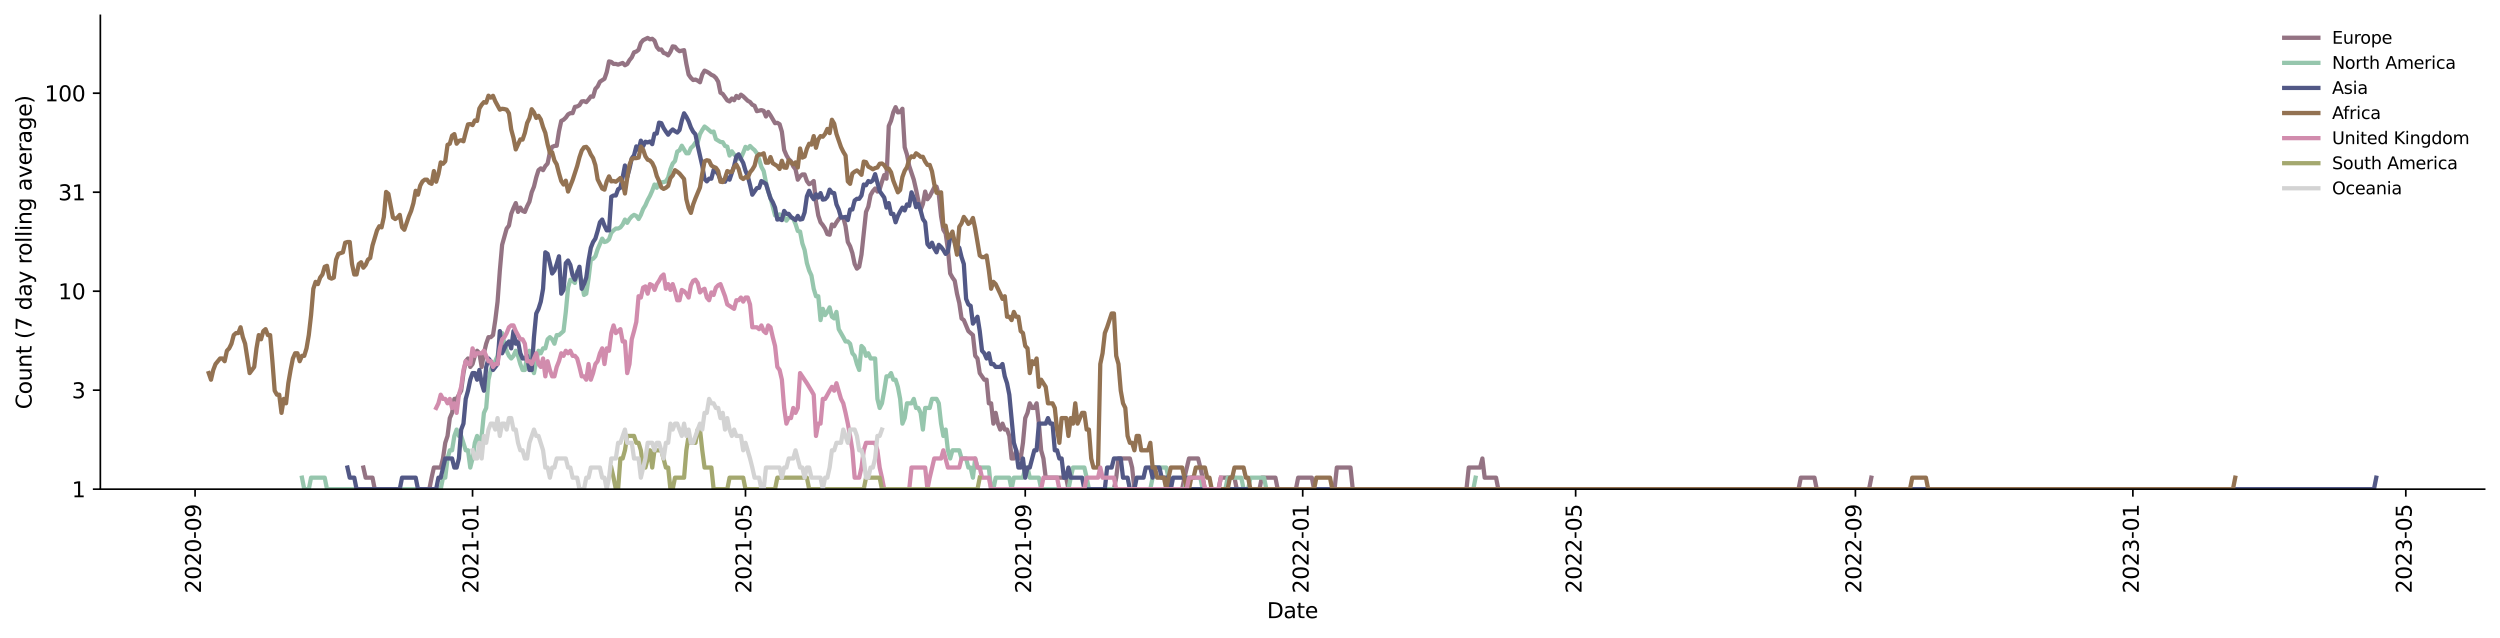<?xml version="1.0" encoding="utf-8" standalone="no"?>
<!DOCTYPE svg PUBLIC "-//W3C//DTD SVG 1.1//EN"
  "http://www.w3.org/Graphics/SVG/1.1/DTD/svg11.dtd">
<svg xmlns:xlink="http://www.w3.org/1999/xlink" width="1170.166pt" height="298.621pt" viewBox="0 0 1170.166 298.621" xmlns="http://www.w3.org/2000/svg" version="1.1">
 <defs>
  <style type="text/css">*{stroke-linejoin: round; stroke-linecap: butt}</style>
 </defs>
 <g id="figure_1">
  <g id="patch_1">
   <path d="M 0 298.621 
L 1170.166 298.621 
L 1170.166 0 
L 0 0 
z
" style="fill: #ffffff"/>
  </g>
  <g id="axes_1">
   <g id="patch_2">
    <path d="M 46.966 228.96 
L 1162.966 228.96 
L 1162.966 7.2 
L 46.966 7.2 
z
" style="fill: #ffffff"/>
   </g>
   <g id="matplotlib.axis_1">
    <g id="xtick_1">
     <g id="line2d_1">
      <defs>
       <path id="m605fee19a0" d="M 0 0 
L 0 3.5 
" style="stroke: #000000; stroke-width: 0.8"/>
      </defs>
      <g>
       <use xlink:href="#m605fee19a0" x="91.305" y="228.96" style="stroke: #000000; stroke-width: 0.8"/>
      </g>
     </g>
     <g id="text_1">
      <!-- 2020-09 -->
      <g transform="translate(94.065 277.743)rotate(-90)scale(0.1 -0.1)">
       <defs>
        <path id="DejaVuSans-32" d="M 1228 531 
L 3431 531 
L 3431 0 
L 469 0 
L 469 531 
Q 828 903 1448 1529 
Q 2069 2156 2228 2338 
Q 2531 2678 2651 2914 
Q 2772 3150 2772 3378 
Q 2772 3750 2511 3984 
Q 2250 4219 1831 4219 
Q 1534 4219 1204 4116 
Q 875 4013 500 3803 
L 500 4441 
Q 881 4594 1212 4672 
Q 1544 4750 1819 4750 
Q 2544 4750 2975 4387 
Q 3406 4025 3406 3419 
Q 3406 3131 3298 2873 
Q 3191 2616 2906 2266 
Q 2828 2175 2409 1742 
Q 1991 1309 1228 531 
z
" transform="scale(0.016)"/>
        <path id="DejaVuSans-30" d="M 2034 4250 
Q 1547 4250 1301 3770 
Q 1056 3291 1056 2328 
Q 1056 1369 1301 889 
Q 1547 409 2034 409 
Q 2525 409 2770 889 
Q 3016 1369 3016 2328 
Q 3016 3291 2770 3770 
Q 2525 4250 2034 4250 
z
M 2034 4750 
Q 2819 4750 3233 4129 
Q 3647 3509 3647 2328 
Q 3647 1150 3233 529 
Q 2819 -91 2034 -91 
Q 1250 -91 836 529 
Q 422 1150 422 2328 
Q 422 3509 836 4129 
Q 1250 4750 2034 4750 
z
" transform="scale(0.016)"/>
        <path id="DejaVuSans-2d" d="M 313 2009 
L 1997 2009 
L 1997 1497 
L 313 1497 
L 313 2009 
z
" transform="scale(0.016)"/>
        <path id="DejaVuSans-39" d="M 703 97 
L 703 672 
Q 941 559 1184 500 
Q 1428 441 1663 441 
Q 2288 441 2617 861 
Q 2947 1281 2994 2138 
Q 2813 1869 2534 1725 
Q 2256 1581 1919 1581 
Q 1219 1581 811 2004 
Q 403 2428 403 3163 
Q 403 3881 828 4315 
Q 1253 4750 1959 4750 
Q 2769 4750 3195 4129 
Q 3622 3509 3622 2328 
Q 3622 1225 3098 567 
Q 2575 -91 1691 -91 
Q 1453 -91 1209 -44 
Q 966 3 703 97 
z
M 1959 2075 
Q 2384 2075 2632 2365 
Q 2881 2656 2881 3163 
Q 2881 3666 2632 3958 
Q 2384 4250 1959 4250 
Q 1534 4250 1286 3958 
Q 1038 3666 1038 3163 
Q 1038 2656 1286 2365 
Q 1534 2075 1959 2075 
z
" transform="scale(0.016)"/>
       </defs>
       <use xlink:href="#DejaVuSans-32"/>
       <use xlink:href="#DejaVuSans-30" x="63.623"/>
       <use xlink:href="#DejaVuSans-32" x="127.246"/>
       <use xlink:href="#DejaVuSans-30" x="190.869"/>
       <use xlink:href="#DejaVuSans-2d" x="254.492"/>
       <use xlink:href="#DejaVuSans-30" x="290.576"/>
       <use xlink:href="#DejaVuSans-39" x="354.199"/>
      </g>
     </g>
    </g>
    <g id="xtick_2">
     <g id="line2d_2">
      <g>
       <use xlink:href="#m605fee19a0" x="221.184" y="228.96" style="stroke: #000000; stroke-width: 0.8"/>
      </g>
     </g>
     <g id="text_2">
      <!-- 2021-01 -->
      <g transform="translate(223.944 277.743)rotate(-90)scale(0.1 -0.1)">
       <defs>
        <path id="DejaVuSans-31" d="M 794 531 
L 1825 531 
L 1825 4091 
L 703 3866 
L 703 4441 
L 1819 4666 
L 2450 4666 
L 2450 531 
L 3481 531 
L 3481 0 
L 794 0 
L 794 531 
z
" transform="scale(0.016)"/>
       </defs>
       <use xlink:href="#DejaVuSans-32"/>
       <use xlink:href="#DejaVuSans-30" x="63.623"/>
       <use xlink:href="#DejaVuSans-32" x="127.246"/>
       <use xlink:href="#DejaVuSans-31" x="190.869"/>
       <use xlink:href="#DejaVuSans-2d" x="254.492"/>
       <use xlink:href="#DejaVuSans-30" x="290.576"/>
       <use xlink:href="#DejaVuSans-31" x="354.199"/>
      </g>
     </g>
    </g>
    <g id="xtick_3">
     <g id="line2d_3">
      <g>
       <use xlink:href="#m605fee19a0" x="348.934" y="228.96" style="stroke: #000000; stroke-width: 0.8"/>
      </g>
     </g>
     <g id="text_3">
      <!-- 2021-05 -->
      <g transform="translate(351.693 277.743)rotate(-90)scale(0.1 -0.1)">
       <defs>
        <path id="DejaVuSans-35" d="M 691 4666 
L 3169 4666 
L 3169 4134 
L 1269 4134 
L 1269 2991 
Q 1406 3038 1543 3061 
Q 1681 3084 1819 3084 
Q 2600 3084 3056 2656 
Q 3513 2228 3513 1497 
Q 3513 744 3044 326 
Q 2575 -91 1722 -91 
Q 1428 -91 1123 -41 
Q 819 9 494 109 
L 494 744 
Q 775 591 1075 516 
Q 1375 441 1709 441 
Q 2250 441 2565 725 
Q 2881 1009 2881 1497 
Q 2881 1984 2565 2268 
Q 2250 2553 1709 2553 
Q 1456 2553 1204 2497 
Q 953 2441 691 2322 
L 691 4666 
z
" transform="scale(0.016)"/>
       </defs>
       <use xlink:href="#DejaVuSans-32"/>
       <use xlink:href="#DejaVuSans-30" x="63.623"/>
       <use xlink:href="#DejaVuSans-32" x="127.246"/>
       <use xlink:href="#DejaVuSans-31" x="190.869"/>
       <use xlink:href="#DejaVuSans-2d" x="254.492"/>
       <use xlink:href="#DejaVuSans-30" x="290.576"/>
       <use xlink:href="#DejaVuSans-35" x="354.199"/>
      </g>
     </g>
    </g>
    <g id="xtick_4">
     <g id="line2d_4">
      <g>
       <use xlink:href="#m605fee19a0" x="479.877" y="228.96" style="stroke: #000000; stroke-width: 0.8"/>
      </g>
     </g>
     <g id="text_4">
      <!-- 2021-09 -->
      <g transform="translate(482.637 277.743)rotate(-90)scale(0.1 -0.1)">
       <use xlink:href="#DejaVuSans-32"/>
       <use xlink:href="#DejaVuSans-30" x="63.623"/>
       <use xlink:href="#DejaVuSans-32" x="127.246"/>
       <use xlink:href="#DejaVuSans-31" x="190.869"/>
       <use xlink:href="#DejaVuSans-2d" x="254.492"/>
       <use xlink:href="#DejaVuSans-30" x="290.576"/>
       <use xlink:href="#DejaVuSans-39" x="354.199"/>
      </g>
     </g>
    </g>
    <g id="xtick_5">
     <g id="line2d_5">
      <g>
       <use xlink:href="#m605fee19a0" x="609.756" y="228.96" style="stroke: #000000; stroke-width: 0.8"/>
      </g>
     </g>
     <g id="text_5">
      <!-- 2022-01 -->
      <g transform="translate(612.516 277.743)rotate(-90)scale(0.1 -0.1)">
       <use xlink:href="#DejaVuSans-32"/>
       <use xlink:href="#DejaVuSans-30" x="63.623"/>
       <use xlink:href="#DejaVuSans-32" x="127.246"/>
       <use xlink:href="#DejaVuSans-32" x="190.869"/>
       <use xlink:href="#DejaVuSans-2d" x="254.492"/>
       <use xlink:href="#DejaVuSans-30" x="290.576"/>
       <use xlink:href="#DejaVuSans-31" x="354.199"/>
      </g>
     </g>
    </g>
    <g id="xtick_6">
     <g id="line2d_6">
      <g>
       <use xlink:href="#m605fee19a0" x="737.506" y="228.96" style="stroke: #000000; stroke-width: 0.8"/>
      </g>
     </g>
     <g id="text_6">
      <!-- 2022-05 -->
      <g transform="translate(740.265 277.743)rotate(-90)scale(0.1 -0.1)">
       <use xlink:href="#DejaVuSans-32"/>
       <use xlink:href="#DejaVuSans-30" x="63.623"/>
       <use xlink:href="#DejaVuSans-32" x="127.246"/>
       <use xlink:href="#DejaVuSans-32" x="190.869"/>
       <use xlink:href="#DejaVuSans-2d" x="254.492"/>
       <use xlink:href="#DejaVuSans-30" x="290.576"/>
       <use xlink:href="#DejaVuSans-35" x="354.199"/>
      </g>
     </g>
    </g>
    <g id="xtick_7">
     <g id="line2d_7">
      <g>
       <use xlink:href="#m605fee19a0" x="868.449" y="228.96" style="stroke: #000000; stroke-width: 0.8"/>
      </g>
     </g>
     <g id="text_7">
      <!-- 2022-09 -->
      <g transform="translate(871.209 277.743)rotate(-90)scale(0.1 -0.1)">
       <use xlink:href="#DejaVuSans-32"/>
       <use xlink:href="#DejaVuSans-30" x="63.623"/>
       <use xlink:href="#DejaVuSans-32" x="127.246"/>
       <use xlink:href="#DejaVuSans-32" x="190.869"/>
       <use xlink:href="#DejaVuSans-2d" x="254.492"/>
       <use xlink:href="#DejaVuSans-30" x="290.576"/>
       <use xlink:href="#DejaVuSans-39" x="354.199"/>
      </g>
     </g>
    </g>
    <g id="xtick_8">
     <g id="line2d_8">
      <g>
       <use xlink:href="#m605fee19a0" x="998.328" y="228.96" style="stroke: #000000; stroke-width: 0.8"/>
      </g>
     </g>
     <g id="text_8">
      <!-- 2023-01 -->
      <g transform="translate(1001.088 277.743)rotate(-90)scale(0.1 -0.1)">
       <defs>
        <path id="DejaVuSans-33" d="M 2597 2516 
Q 3050 2419 3304 2112 
Q 3559 1806 3559 1356 
Q 3559 666 3084 287 
Q 2609 -91 1734 -91 
Q 1441 -91 1130 -33 
Q 819 25 488 141 
L 488 750 
Q 750 597 1062 519 
Q 1375 441 1716 441 
Q 2309 441 2620 675 
Q 2931 909 2931 1356 
Q 2931 1769 2642 2001 
Q 2353 2234 1838 2234 
L 1294 2234 
L 1294 2753 
L 1863 2753 
Q 2328 2753 2575 2939 
Q 2822 3125 2822 3475 
Q 2822 3834 2567 4026 
Q 2313 4219 1838 4219 
Q 1578 4219 1281 4162 
Q 984 4106 628 3988 
L 628 4550 
Q 988 4650 1302 4700 
Q 1616 4750 1894 4750 
Q 2613 4750 3031 4423 
Q 3450 4097 3450 3541 
Q 3450 3153 3228 2886 
Q 3006 2619 2597 2516 
z
" transform="scale(0.016)"/>
       </defs>
       <use xlink:href="#DejaVuSans-32"/>
       <use xlink:href="#DejaVuSans-30" x="63.623"/>
       <use xlink:href="#DejaVuSans-32" x="127.246"/>
       <use xlink:href="#DejaVuSans-33" x="190.869"/>
       <use xlink:href="#DejaVuSans-2d" x="254.492"/>
       <use xlink:href="#DejaVuSans-30" x="290.576"/>
       <use xlink:href="#DejaVuSans-31" x="354.199"/>
      </g>
     </g>
    </g>
    <g id="xtick_9">
     <g id="line2d_9">
      <g>
       <use xlink:href="#m605fee19a0" x="1126.078" y="228.96" style="stroke: #000000; stroke-width: 0.8"/>
      </g>
     </g>
     <g id="text_9">
      <!-- 2023-05 -->
      <g transform="translate(1128.837 277.743)rotate(-90)scale(0.1 -0.1)">
       <use xlink:href="#DejaVuSans-32"/>
       <use xlink:href="#DejaVuSans-30" x="63.623"/>
       <use xlink:href="#DejaVuSans-32" x="127.246"/>
       <use xlink:href="#DejaVuSans-33" x="190.869"/>
       <use xlink:href="#DejaVuSans-2d" x="254.492"/>
       <use xlink:href="#DejaVuSans-30" x="290.576"/>
       <use xlink:href="#DejaVuSans-35" x="354.199"/>
      </g>
     </g>
    </g>
    <g id="text_10">
     <!-- Date -->
     <g transform="translate(593.015 289.341)scale(0.1 -0.1)">
      <defs>
       <path id="DejaVuSans-44" d="M 1259 4147 
L 1259 519 
L 2022 519 
Q 2988 519 3436 956 
Q 3884 1394 3884 2338 
Q 3884 3275 3436 3711 
Q 2988 4147 2022 4147 
L 1259 4147 
z
M 628 4666 
L 1925 4666 
Q 3281 4666 3915 4102 
Q 4550 3538 4550 2338 
Q 4550 1131 3912 565 
Q 3275 0 1925 0 
L 628 0 
L 628 4666 
z
" transform="scale(0.016)"/>
       <path id="DejaVuSans-61" d="M 2194 1759 
Q 1497 1759 1228 1600 
Q 959 1441 959 1056 
Q 959 750 1161 570 
Q 1363 391 1709 391 
Q 2188 391 2477 730 
Q 2766 1069 2766 1631 
L 2766 1759 
L 2194 1759 
z
M 3341 1997 
L 3341 0 
L 2766 0 
L 2766 531 
Q 2569 213 2275 61 
Q 1981 -91 1556 -91 
Q 1019 -91 701 211 
Q 384 513 384 1019 
Q 384 1609 779 1909 
Q 1175 2209 1959 2209 
L 2766 2209 
L 2766 2266 
Q 2766 2663 2505 2880 
Q 2244 3097 1772 3097 
Q 1472 3097 1187 3025 
Q 903 2953 641 2809 
L 641 3341 
Q 956 3463 1253 3523 
Q 1550 3584 1831 3584 
Q 2591 3584 2966 3190 
Q 3341 2797 3341 1997 
z
" transform="scale(0.016)"/>
       <path id="DejaVuSans-74" d="M 1172 4494 
L 1172 3500 
L 2356 3500 
L 2356 3053 
L 1172 3053 
L 1172 1153 
Q 1172 725 1289 603 
Q 1406 481 1766 481 
L 2356 481 
L 2356 0 
L 1766 0 
Q 1100 0 847 248 
Q 594 497 594 1153 
L 594 3053 
L 172 3053 
L 172 3500 
L 594 3500 
L 594 4494 
L 1172 4494 
z
" transform="scale(0.016)"/>
       <path id="DejaVuSans-65" d="M 3597 1894 
L 3597 1613 
L 953 1613 
Q 991 1019 1311 708 
Q 1631 397 2203 397 
Q 2534 397 2845 478 
Q 3156 559 3463 722 
L 3463 178 
Q 3153 47 2828 -22 
Q 2503 -91 2169 -91 
Q 1331 -91 842 396 
Q 353 884 353 1716 
Q 353 2575 817 3079 
Q 1281 3584 2069 3584 
Q 2775 3584 3186 3129 
Q 3597 2675 3597 1894 
z
M 3022 2063 
Q 3016 2534 2758 2815 
Q 2500 3097 2075 3097 
Q 1594 3097 1305 2825 
Q 1016 2553 972 2059 
L 3022 2063 
z
" transform="scale(0.016)"/>
      </defs>
      <use xlink:href="#DejaVuSans-44"/>
      <use xlink:href="#DejaVuSans-61" x="77.002"/>
      <use xlink:href="#DejaVuSans-74" x="138.281"/>
      <use xlink:href="#DejaVuSans-65" x="177.49"/>
     </g>
    </g>
   </g>
   <g id="matplotlib.axis_2">
    <g id="ytick_1">
     <g id="line2d_10">
      <defs>
       <path id="m7156b96f60" d="M 0 0 
L -3.5 0 
" style="stroke: #000000; stroke-width: 0.8"/>
      </defs>
      <g>
       <use xlink:href="#m7156b96f60" x="46.966" y="228.96" style="stroke: #000000; stroke-width: 0.8"/>
      </g>
     </g>
     <g id="text_11">
      <!-- 1 -->
      <g transform="translate(33.603 232.759)scale(0.1 -0.1)">
       <use xlink:href="#DejaVuSans-31"/>
      </g>
     </g>
    </g>
    <g id="ytick_2">
     <g id="line2d_11">
      <g>
       <use xlink:href="#m7156b96f60" x="46.966" y="182.626" style="stroke: #000000; stroke-width: 0.8"/>
      </g>
     </g>
     <g id="text_12">
      <!-- 3 -->
      <g transform="translate(33.603 186.425)scale(0.1 -0.1)">
       <use xlink:href="#DejaVuSans-33"/>
      </g>
     </g>
    </g>
    <g id="ytick_3">
     <g id="line2d_12">
      <g>
       <use xlink:href="#m7156b96f60" x="46.966" y="136.291" style="stroke: #000000; stroke-width: 0.8"/>
      </g>
     </g>
     <g id="text_13">
      <!-- 10 -->
      <g transform="translate(27.241 140.09)scale(0.1 -0.1)">
       <use xlink:href="#DejaVuSans-31"/>
       <use xlink:href="#DejaVuSans-30" x="63.623"/>
      </g>
     </g>
    </g>
    <g id="ytick_4">
     <g id="line2d_13">
      <g>
       <use xlink:href="#m7156b96f60" x="46.966" y="89.957" style="stroke: #000000; stroke-width: 0.8"/>
      </g>
     </g>
     <g id="text_14">
      <!-- 31 -->
      <g transform="translate(27.241 93.756)scale(0.1 -0.1)">
       <use xlink:href="#DejaVuSans-33"/>
       <use xlink:href="#DejaVuSans-31" x="63.623"/>
      </g>
     </g>
    </g>
    <g id="ytick_5">
     <g id="line2d_14">
      <g>
       <use xlink:href="#m7156b96f60" x="46.966" y="43.622" style="stroke: #000000; stroke-width: 0.8"/>
      </g>
     </g>
     <g id="text_15">
      <!-- 100 -->
      <g transform="translate(20.878 47.421)scale(0.1 -0.1)">
       <use xlink:href="#DejaVuSans-31"/>
       <use xlink:href="#DejaVuSans-30" x="63.623"/>
       <use xlink:href="#DejaVuSans-30" x="127.246"/>
      </g>
     </g>
    </g>
    <g id="text_16">
     <!-- Count (7 day rolling average) -->
     <g transform="translate(14.798 191.548)rotate(-90)scale(0.1 -0.1)">
      <defs>
       <path id="DejaVuSans-43" d="M 4122 4306 
L 4122 3641 
Q 3803 3938 3442 4084 
Q 3081 4231 2675 4231 
Q 1875 4231 1450 3742 
Q 1025 3253 1025 2328 
Q 1025 1406 1450 917 
Q 1875 428 2675 428 
Q 3081 428 3442 575 
Q 3803 722 4122 1019 
L 4122 359 
Q 3791 134 3420 21 
Q 3050 -91 2638 -91 
Q 1578 -91 968 557 
Q 359 1206 359 2328 
Q 359 3453 968 4101 
Q 1578 4750 2638 4750 
Q 3056 4750 3426 4639 
Q 3797 4528 4122 4306 
z
" transform="scale(0.016)"/>
       <path id="DejaVuSans-6f" d="M 1959 3097 
Q 1497 3097 1228 2736 
Q 959 2375 959 1747 
Q 959 1119 1226 758 
Q 1494 397 1959 397 
Q 2419 397 2687 759 
Q 2956 1122 2956 1747 
Q 2956 2369 2687 2733 
Q 2419 3097 1959 3097 
z
M 1959 3584 
Q 2709 3584 3137 3096 
Q 3566 2609 3566 1747 
Q 3566 888 3137 398 
Q 2709 -91 1959 -91 
Q 1206 -91 779 398 
Q 353 888 353 1747 
Q 353 2609 779 3096 
Q 1206 3584 1959 3584 
z
" transform="scale(0.016)"/>
       <path id="DejaVuSans-75" d="M 544 1381 
L 544 3500 
L 1119 3500 
L 1119 1403 
Q 1119 906 1312 657 
Q 1506 409 1894 409 
Q 2359 409 2629 706 
Q 2900 1003 2900 1516 
L 2900 3500 
L 3475 3500 
L 3475 0 
L 2900 0 
L 2900 538 
Q 2691 219 2414 64 
Q 2138 -91 1772 -91 
Q 1169 -91 856 284 
Q 544 659 544 1381 
z
M 1991 3584 
L 1991 3584 
z
" transform="scale(0.016)"/>
       <path id="DejaVuSans-6e" d="M 3513 2113 
L 3513 0 
L 2938 0 
L 2938 2094 
Q 2938 2591 2744 2837 
Q 2550 3084 2163 3084 
Q 1697 3084 1428 2787 
Q 1159 2491 1159 1978 
L 1159 0 
L 581 0 
L 581 3500 
L 1159 3500 
L 1159 2956 
Q 1366 3272 1645 3428 
Q 1925 3584 2291 3584 
Q 2894 3584 3203 3211 
Q 3513 2838 3513 2113 
z
" transform="scale(0.016)"/>
       <path id="DejaVuSans-20" transform="scale(0.016)"/>
       <path id="DejaVuSans-28" d="M 1984 4856 
Q 1566 4138 1362 3434 
Q 1159 2731 1159 2009 
Q 1159 1288 1364 580 
Q 1569 -128 1984 -844 
L 1484 -844 
Q 1016 -109 783 600 
Q 550 1309 550 2009 
Q 550 2706 781 3412 
Q 1013 4119 1484 4856 
L 1984 4856 
z
" transform="scale(0.016)"/>
       <path id="DejaVuSans-37" d="M 525 4666 
L 3525 4666 
L 3525 4397 
L 1831 0 
L 1172 0 
L 2766 4134 
L 525 4134 
L 525 4666 
z
" transform="scale(0.016)"/>
       <path id="DejaVuSans-64" d="M 2906 2969 
L 2906 4863 
L 3481 4863 
L 3481 0 
L 2906 0 
L 2906 525 
Q 2725 213 2448 61 
Q 2172 -91 1784 -91 
Q 1150 -91 751 415 
Q 353 922 353 1747 
Q 353 2572 751 3078 
Q 1150 3584 1784 3584 
Q 2172 3584 2448 3432 
Q 2725 3281 2906 2969 
z
M 947 1747 
Q 947 1113 1208 752 
Q 1469 391 1925 391 
Q 2381 391 2643 752 
Q 2906 1113 2906 1747 
Q 2906 2381 2643 2742 
Q 2381 3103 1925 3103 
Q 1469 3103 1208 2742 
Q 947 2381 947 1747 
z
" transform="scale(0.016)"/>
       <path id="DejaVuSans-79" d="M 2059 -325 
Q 1816 -950 1584 -1140 
Q 1353 -1331 966 -1331 
L 506 -1331 
L 506 -850 
L 844 -850 
Q 1081 -850 1212 -737 
Q 1344 -625 1503 -206 
L 1606 56 
L 191 3500 
L 800 3500 
L 1894 763 
L 2988 3500 
L 3597 3500 
L 2059 -325 
z
" transform="scale(0.016)"/>
       <path id="DejaVuSans-72" d="M 2631 2963 
Q 2534 3019 2420 3045 
Q 2306 3072 2169 3072 
Q 1681 3072 1420 2755 
Q 1159 2438 1159 1844 
L 1159 0 
L 581 0 
L 581 3500 
L 1159 3500 
L 1159 2956 
Q 1341 3275 1631 3429 
Q 1922 3584 2338 3584 
Q 2397 3584 2469 3576 
Q 2541 3569 2628 3553 
L 2631 2963 
z
" transform="scale(0.016)"/>
       <path id="DejaVuSans-6c" d="M 603 4863 
L 1178 4863 
L 1178 0 
L 603 0 
L 603 4863 
z
" transform="scale(0.016)"/>
       <path id="DejaVuSans-69" d="M 603 3500 
L 1178 3500 
L 1178 0 
L 603 0 
L 603 3500 
z
M 603 4863 
L 1178 4863 
L 1178 4134 
L 603 4134 
L 603 4863 
z
" transform="scale(0.016)"/>
       <path id="DejaVuSans-67" d="M 2906 1791 
Q 2906 2416 2648 2759 
Q 2391 3103 1925 3103 
Q 1463 3103 1205 2759 
Q 947 2416 947 1791 
Q 947 1169 1205 825 
Q 1463 481 1925 481 
Q 2391 481 2648 825 
Q 2906 1169 2906 1791 
z
M 3481 434 
Q 3481 -459 3084 -895 
Q 2688 -1331 1869 -1331 
Q 1566 -1331 1297 -1286 
Q 1028 -1241 775 -1147 
L 775 -588 
Q 1028 -725 1275 -790 
Q 1522 -856 1778 -856 
Q 2344 -856 2625 -561 
Q 2906 -266 2906 331 
L 2906 616 
Q 2728 306 2450 153 
Q 2172 0 1784 0 
Q 1141 0 747 490 
Q 353 981 353 1791 
Q 353 2603 747 3093 
Q 1141 3584 1784 3584 
Q 2172 3584 2450 3431 
Q 2728 3278 2906 2969 
L 2906 3500 
L 3481 3500 
L 3481 434 
z
" transform="scale(0.016)"/>
       <path id="DejaVuSans-76" d="M 191 3500 
L 800 3500 
L 1894 563 
L 2988 3500 
L 3597 3500 
L 2284 0 
L 1503 0 
L 191 3500 
z
" transform="scale(0.016)"/>
       <path id="DejaVuSans-29" d="M 513 4856 
L 1013 4856 
Q 1481 4119 1714 3412 
Q 1947 2706 1947 2009 
Q 1947 1309 1714 600 
Q 1481 -109 1013 -844 
L 513 -844 
Q 928 -128 1133 580 
Q 1338 1288 1338 2009 
Q 1338 2731 1133 3434 
Q 928 4138 513 4856 
z
" transform="scale(0.016)"/>
      </defs>
      <use xlink:href="#DejaVuSans-43"/>
      <use xlink:href="#DejaVuSans-6f" x="69.824"/>
      <use xlink:href="#DejaVuSans-75" x="131.006"/>
      <use xlink:href="#DejaVuSans-6e" x="194.385"/>
      <use xlink:href="#DejaVuSans-74" x="257.764"/>
      <use xlink:href="#DejaVuSans-20" x="296.973"/>
      <use xlink:href="#DejaVuSans-28" x="328.76"/>
      <use xlink:href="#DejaVuSans-37" x="367.773"/>
      <use xlink:href="#DejaVuSans-20" x="431.396"/>
      <use xlink:href="#DejaVuSans-64" x="463.184"/>
      <use xlink:href="#DejaVuSans-61" x="526.66"/>
      <use xlink:href="#DejaVuSans-79" x="587.939"/>
      <use xlink:href="#DejaVuSans-20" x="647.119"/>
      <use xlink:href="#DejaVuSans-72" x="678.906"/>
      <use xlink:href="#DejaVuSans-6f" x="717.77"/>
      <use xlink:href="#DejaVuSans-6c" x="778.951"/>
      <use xlink:href="#DejaVuSans-6c" x="806.734"/>
      <use xlink:href="#DejaVuSans-69" x="834.518"/>
      <use xlink:href="#DejaVuSans-6e" x="862.301"/>
      <use xlink:href="#DejaVuSans-67" x="925.68"/>
      <use xlink:href="#DejaVuSans-20" x="989.156"/>
      <use xlink:href="#DejaVuSans-61" x="1020.943"/>
      <use xlink:href="#DejaVuSans-76" x="1082.223"/>
      <use xlink:href="#DejaVuSans-65" x="1141.402"/>
      <use xlink:href="#DejaVuSans-72" x="1202.926"/>
      <use xlink:href="#DejaVuSans-61" x="1244.039"/>
      <use xlink:href="#DejaVuSans-67" x="1305.318"/>
      <use xlink:href="#DejaVuSans-65" x="1368.795"/>
      <use xlink:href="#DejaVuSans-29" x="1430.318"/>
     </g>
    </g>
   </g>
   <g id="line2d_15">
    <path d="M 170.084 218.846 
L 171.149 223.586 
L 174.343 223.586 
L 175.407 228.96 
L 200.957 228.96 
L 202.022 223.586 
L 203.086 218.846 
L 206.28 218.846 
L 207.345 214.605 
L 208.409 207.268 
L 209.474 204.046 
L 210.538 195.69 
L 211.603 193.25 
L 212.668 186.709 
L 213.732 186.709 
L 215.861 182.873 
L 216.926 174.631 
L 217.991 169.071 
L 219.055 167.794 
L 220.12 171.755 
L 221.184 170.391 
L 222.249 166.555 
L 223.313 164.187 
L 224.378 165.354 
L 225.443 171.755 
L 226.507 165.354 
L 227.572 160.877 
L 228.636 157.819 
L 229.701 157.819 
L 230.765 156.85 
L 231.83 149.833 
L 232.895 141.175 
L 233.959 126.626 
L 235.024 114.599 
L 237.153 106.983 
L 238.218 105.618 
L 239.282 100.11 
L 240.347 97.396 
L 241.411 95.059 
L 242.476 99.185 
L 243.54 97.178 
L 244.605 98.73 
L 245.67 99.185 
L 246.734 96.53 
L 247.799 94.445 
L 248.863 90.022 
L 249.928 87.379 
L 250.993 83.02 
L 252.057 79.645 
L 253.122 78.81 
L 254.186 79.645 
L 255.251 77.722 
L 256.315 76.532 
L 257.38 71.289 
L 258.445 68.742 
L 259.509 68.315 
L 260.574 68.208 
L 261.638 61.493 
L 262.703 56.604 
L 263.767 56.052 
L 264.832 55.047 
L 265.897 53.548 
L 266.961 52.964 
L 268.026 52.964 
L 269.09 50.028 
L 270.155 49.826 
L 271.22 49.227 
L 272.284 47.481 
L 273.349 47.355 
L 274.413 47.799 
L 275.478 46.605 
L 276.542 45.145 
L 277.607 45.265 
L 278.672 41.604 
L 279.736 40.472 
L 280.801 38.248 
L 282.93 36.863 
L 283.995 33.777 
L 285.059 28.748 
L 286.124 28.987 
L 287.188 29.917 
L 288.253 29.917 
L 289.317 30.245 
L 291.447 29.469 
L 292.511 30.535 
L 293.576 29.958 
L 294.64 28.156 
L 295.705 26.847 
L 296.769 24.491 
L 297.834 24.136 
L 298.899 23.294 
L 299.963 20.094 
L 301.028 18.801 
L 303.157 17.76 
L 304.222 18.4 
L 305.286 18.155 
L 306.351 19.05 
L 307.415 21.963 
L 308.48 23.26 
L 309.544 23.156 
L 310.609 24.778 
L 311.674 25.104 
L 312.738 25.91 
L 313.803 24.242 
L 314.867 21.696 
L 315.932 21.896 
L 316.997 23.19 
L 318.061 23.959 
L 320.19 23.468 
L 321.255 29.835 
L 322.319 34.918 
L 323.384 36.428 
L 324.449 37.451 
L 325.513 37.254 
L 326.578 37.748 
L 327.642 38.5 
L 328.707 34.872 
L 329.772 33.063 
L 330.836 33.552 
L 331.901 34.184 
L 332.965 35.011 
L 334.03 35.478 
L 335.094 36.477 
L 336.159 38.248 
L 337.224 43.393 
L 338.288 43.969 
L 340.417 46.978 
L 341.482 47.481 
L 342.546 46.112 
L 343.611 46.915 
L 344.676 44.907 
L 345.74 45.868 
L 346.805 44.318 
L 347.869 45.086 
L 349.999 47.166 
L 351.063 47.735 
L 352.128 49.029 
L 353.192 49.492 
L 354.257 52.032 
L 356.386 51.539 
L 357.451 51.89 
L 358.515 54.516 
L 359.58 52.388 
L 360.644 53.992 
L 362.774 57.649 
L 363.838 57.487 
L 364.903 58.141 
L 365.967 61.673 
L 367.032 70.161 
L 368.096 72.685 
L 369.161 74.501 
L 370.226 75.504 
L 371.29 77.856 
L 372.355 79.225 
L 373.419 84.105 
L 374.484 82.563 
L 375.548 81.665 
L 376.613 81.665 
L 377.678 84.739 
L 378.742 86.203 
L 379.807 85.709 
L 380.871 84.739 
L 381.936 94.445 
L 383.001 100.818 
L 384.065 104.04 
L 385.13 105.351 
L 386.194 106.983 
L 387.259 109.562 
L 388.323 109.859 
L 389.388 105.085 
L 390.453 105.887 
L 391.517 104.04 
L 392.582 102.521 
L 393.646 101.539 
L 394.711 101.782 
L 395.776 105.887 
L 396.84 113.279 
L 397.905 115.275 
L 398.969 118.468 
L 400.034 123.579 
L 401.098 125.732 
L 402.163 124.857 
L 403.228 119.213 
L 405.357 99.185 
L 406.421 96.745 
L 407.486 91.317 
L 408.55 89.479 
L 409.615 88.241 
L 410.68 89.659 
L 411.744 88.591 
L 412.809 85.06 
L 413.873 81.962 
L 414.938 83.636 
L 416.003 58.975 
L 417.067 56.525 
L 418.132 52.531 
L 419.196 50.163 
L 420.261 52.603 
L 421.325 52.459 
L 422.39 50.914 
L 423.455 68.957 
L 424.519 72.331 
L 425.584 77.722 
L 427.713 84.105 
L 428.778 88.767 
L 429.842 94.04 
L 430.907 98.281 
L 431.971 95.474 
L 433.036 89.659 
L 434.1 93.243 
L 435.165 91.886 
L 437.294 87.722 
L 438.359 87.379 
L 439.423 91.13 
L 440.488 101.298 
L 441.552 107.542 
L 442.617 109.267 
L 443.682 116.663 
L 444.746 128.006 
L 445.811 129.923 
L 446.875 131.423 
L 447.94 137.458 
L 449.005 141.83 
L 450.069 149.036 
L 451.134 149.833 
L 453.263 154.977 
L 455.392 156.85 
L 456.457 166.555 
L 457.521 167.794 
L 458.586 174.631 
L 460.715 177.729 
L 461.78 177.729 
L 462.844 188.774 
L 463.909 188.774 
L 464.973 198.287 
L 466.038 193.25 
L 467.102 198.287 
L 468.167 201.064 
L 469.232 198.287 
L 470.296 201.064 
L 471.361 201.064 
L 472.425 204.046 
L 473.49 214.605 
L 474.554 214.605 
L 475.619 210.77 
L 476.684 214.605 
L 477.748 214.605 
L 478.813 207.268 
L 479.877 195.69 
L 480.942 193.25 
L 482.007 188.774 
L 483.071 190.95 
L 484.136 190.95 
L 485.2 188.774 
L 486.265 198.287 
L 487.329 210.77 
L 488.394 214.605 
L 489.459 223.586 
L 499.04 223.586 
L 500.104 228.96 
L 521.396 228.96 
L 522.461 223.586 
L 523.525 214.605 
L 528.848 214.605 
L 529.913 218.846 
L 530.977 228.96 
L 553.333 228.96 
L 554.398 223.586 
L 556.527 214.605 
L 560.786 214.605 
L 561.85 218.846 
L 562.915 223.586 
L 563.979 228.96 
L 570.367 228.96 
L 571.431 223.586 
L 577.819 223.586 
L 578.883 228.96 
L 589.529 228.96 
L 590.594 223.586 
L 596.981 223.586 
L 598.046 228.96 
L 606.562 228.96 
L 607.627 223.586 
L 614.015 223.586 
L 615.079 228.96 
L 624.66 228.96 
L 625.725 218.846 
L 632.112 218.846 
L 633.177 228.96 
L 686.406 228.96 
L 687.471 218.846 
L 692.794 218.846 
L 693.858 214.605 
L 694.923 223.586 
L 700.246 223.586 
L 701.31 228.96 
L 841.835 228.96 
L 842.899 223.586 
L 849.287 223.586 
L 850.351 228.96 
L 874.837 228.96 
L 875.901 223.586 
L 875.901 223.586 
" clip-path="url(#p8bc3808bd2)" style="fill: none; stroke: #947383; stroke-width: 2; stroke-linecap: square"/>
   </g>
   <g id="line2d_16">
    <path d="M 141.341 223.586 
L 142.405 228.96 
L 144.534 228.96 
L 145.599 223.586 
L 151.987 223.586 
L 153.051 228.96 
L 206.28 228.96 
L 207.345 223.586 
L 208.409 223.586 
L 209.474 214.605 
L 210.538 210.77 
L 211.603 210.77 
L 212.668 204.046 
L 213.732 201.064 
L 214.797 204.046 
L 215.861 204.046 
L 217.991 210.77 
L 219.055 210.77 
L 220.12 218.846 
L 221.184 214.605 
L 222.249 207.268 
L 223.313 204.046 
L 224.378 207.268 
L 225.443 204.046 
L 226.507 193.25 
L 227.572 190.95 
L 228.636 177.729 
L 229.701 173.168 
L 230.765 170.391 
L 231.83 169.071 
L 232.895 166.555 
L 233.959 160.877 
L 235.024 155.903 
L 236.088 160.877 
L 237.153 164.187 
L 238.218 166.555 
L 239.282 167.794 
L 240.347 166.555 
L 241.411 164.187 
L 242.476 166.555 
L 243.54 170.391 
L 244.605 173.168 
L 245.67 173.168 
L 246.734 166.555 
L 247.799 164.187 
L 248.863 171.755 
L 249.928 174.631 
L 250.993 169.071 
L 252.057 164.187 
L 253.122 165.354 
L 254.186 163.053 
L 255.251 163.053 
L 256.315 158.813 
L 257.38 157.819 
L 258.445 158.813 
L 259.509 160.877 
L 260.574 156.85 
L 261.638 156.85 
L 263.767 154.977 
L 264.832 145.997 
L 265.897 134.602 
L 266.961 130.917 
L 268.026 131.423 
L 269.09 132.455 
L 270.155 127.081 
L 271.22 128.006 
L 272.284 131.936 
L 273.349 138.054 
L 274.413 137.458 
L 275.478 130.417 
L 276.542 121.536 
L 277.607 121.139 
L 278.672 119.973 
L 279.736 116.663 
L 281.865 111.688 
L 282.93 113.279 
L 283.995 112.956 
L 285.059 112.001 
L 286.124 108.974 
L 287.188 107.824 
L 288.253 106.983 
L 289.317 106.983 
L 290.382 106.431 
L 291.447 105.085 
L 292.511 102.77 
L 293.576 104.299 
L 294.64 102.521 
L 295.705 101.298 
L 296.769 100.581 
L 297.834 101.057 
L 298.899 102.521 
L 299.963 100.581 
L 301.028 97.836 
L 302.092 96.105 
L 303.157 93.64 
L 304.222 91.695 
L 305.286 89.3 
L 306.351 86.369 
L 307.415 87.894 
L 308.48 85.221 
L 309.544 85.383 
L 310.609 85.221 
L 311.674 84.899 
L 312.738 83.173 
L 313.803 79.225 
L 314.867 76.532 
L 315.932 75.377 
L 316.997 70.947 
L 318.061 70.384 
L 319.126 68.208 
L 321.255 71.749 
L 322.319 71.749 
L 323.384 69.282 
L 324.449 68.315 
L 325.513 66.752 
L 326.578 66.549 
L 327.642 62.768 
L 328.707 60.871 
L 329.772 59.228 
L 330.836 59.998 
L 332.965 61.854 
L 334.03 61.583 
L 335.094 65.15 
L 337.224 66.447 
L 338.288 66.549 
L 339.353 68.315 
L 340.417 68.634 
L 341.482 72.803 
L 342.546 70.834 
L 343.611 72.331 
L 344.676 73.042 
L 345.74 74.254 
L 346.805 73.886 
L 347.869 71.518 
L 348.934 68.742 
L 349.999 69.609 
L 351.063 68.315 
L 352.128 69.391 
L 353.192 70.273 
L 354.257 71.749 
L 355.321 74.625 
L 356.386 78.127 
L 357.451 80.07 
L 358.515 85.383 
L 359.58 89.659 
L 360.644 92.656 
L 362.774 100.818 
L 363.838 100.818 
L 364.903 100.345 
L 367.032 101.782 
L 368.096 103.273 
L 369.161 101.782 
L 370.226 101.782 
L 371.29 102.273 
L 372.355 104.821 
L 373.419 108.108 
L 374.484 108.395 
L 375.548 113.934 
L 376.613 117.018 
L 377.678 123.162 
L 378.742 126.626 
L 379.807 128.953 
L 380.871 135.157 
L 381.936 138.659 
L 383.001 138.659 
L 384.065 149.833 
L 385.13 144.559 
L 386.194 147.487 
L 387.259 145.997 
L 388.323 143.859 
L 389.388 148.254 
L 390.453 149.036 
L 391.517 145.997 
L 392.582 154.073 
L 394.711 157.819 
L 395.776 159.832 
L 396.84 159.832 
L 397.905 160.877 
L 398.969 165.354 
L 400.034 166.555 
L 401.098 170.391 
L 402.163 173.168 
L 403.228 161.951 
L 404.292 163.053 
L 405.357 166.555 
L 406.421 165.354 
L 407.486 167.794 
L 409.615 167.794 
L 410.68 186.709 
L 411.744 190.95 
L 412.809 188.774 
L 413.873 182.873 
L 414.938 176.15 
L 416.003 176.15 
L 417.067 174.631 
L 418.132 177.729 
L 419.196 177.729 
L 420.261 181.084 
L 421.325 186.709 
L 422.39 198.287 
L 423.455 195.69 
L 424.519 188.774 
L 426.648 188.774 
L 427.713 186.709 
L 428.778 190.95 
L 429.842 190.95 
L 430.907 193.25 
L 431.971 201.064 
L 433.036 190.95 
L 435.165 190.95 
L 436.23 186.709 
L 438.359 186.709 
L 439.423 188.774 
L 440.488 198.287 
L 441.552 204.046 
L 442.617 201.064 
L 443.682 210.77 
L 444.746 214.605 
L 445.811 210.77 
L 449.005 210.77 
L 450.069 214.605 
L 452.198 214.605 
L 453.263 218.846 
L 454.327 218.846 
L 455.392 223.586 
L 456.457 214.605 
L 457.521 218.846 
L 462.844 218.846 
L 463.909 228.96 
L 464.973 228.96 
L 466.038 223.586 
L 472.425 223.586 
L 473.49 228.96 
L 474.554 223.586 
L 478.813 223.586 
L 479.877 218.846 
L 480.942 218.846 
L 482.007 223.586 
L 486.265 223.586 
L 487.329 228.96 
L 500.104 228.96 
L 501.169 223.586 
L 502.234 218.846 
L 507.556 218.846 
L 508.621 223.586 
L 509.686 228.96 
L 538.429 228.96 
L 539.494 223.586 
L 540.558 218.846 
L 545.881 218.846 
L 546.946 223.586 
L 548.011 228.96 
L 554.398 228.96 
L 555.463 223.586 
L 561.85 223.586 
L 562.915 228.96 
L 573.56 228.96 
L 574.625 223.586 
L 581.013 223.586 
L 582.077 228.96 
L 584.206 228.96 
L 585.271 223.586 
L 591.658 223.586 
L 592.723 228.96 
L 689.6 228.96 
L 690.664 223.586 
L 690.664 223.586 
" clip-path="url(#p8bc3808bd2)" style="fill: none; stroke: #96c6ad; stroke-width: 2; stroke-linecap: square"/>
   </g>
   <g id="line2d_17">
    <path d="M 162.632 218.846 
L 163.697 223.586 
L 165.826 223.586 
L 166.891 228.96 
L 187.118 228.96 
L 188.182 223.586 
L 194.57 223.586 
L 195.634 228.96 
L 204.151 228.96 
L 205.216 223.586 
L 206.28 223.586 
L 208.409 214.605 
L 211.603 214.605 
L 212.668 218.846 
L 213.732 218.846 
L 214.797 214.605 
L 215.861 201.064 
L 216.926 198.287 
L 217.991 186.709 
L 219.055 182.873 
L 220.12 177.729 
L 221.184 174.631 
L 222.249 174.631 
L 223.313 177.729 
L 224.378 173.168 
L 225.443 179.372 
L 226.507 182.873 
L 227.572 171.755 
L 228.636 167.794 
L 229.701 169.071 
L 230.765 173.168 
L 232.895 170.391 
L 233.959 154.977 
L 235.024 165.354 
L 237.153 160.877 
L 238.218 159.832 
L 239.282 163.053 
L 240.347 154.977 
L 241.411 160.877 
L 242.476 159.832 
L 243.54 165.354 
L 244.605 167.794 
L 245.67 167.794 
L 246.734 166.555 
L 247.799 173.168 
L 248.863 173.168 
L 249.928 157.819 
L 250.993 146.735 
L 252.057 144.559 
L 253.122 141.175 
L 254.186 135.157 
L 255.251 118.101 
L 256.315 118.839 
L 257.38 123.162 
L 258.445 128.006 
L 259.509 126.626 
L 260.574 123.579 
L 261.638 119.973 
L 262.703 137.458 
L 263.767 135.72 
L 264.832 123.162 
L 265.897 121.936 
L 266.961 124.001 
L 268.026 128.953 
L 269.09 130.917 
L 271.22 124.857 
L 272.284 135.157 
L 273.349 132.981 
L 274.413 129.923 
L 275.478 121.936 
L 276.542 115.963 
L 277.607 113.279 
L 278.672 111.688 
L 279.736 108.108 
L 280.801 104.04 
L 281.865 102.77 
L 282.93 105.618 
L 283.995 107.824 
L 285.059 107.824 
L 286.124 92.077 
L 287.188 91.506 
L 288.253 91.506 
L 289.317 88.591 
L 290.382 87.894 
L 291.447 83.02 
L 292.511 77.455 
L 293.576 82.867 
L 294.64 78.948 
L 295.705 74.131 
L 296.769 72.685 
L 297.834 68.527 
L 298.899 70.161 
L 299.963 65.843 
L 301.028 68.421 
L 302.092 66.346 
L 303.157 66.65 
L 304.222 66.245 
L 305.286 67.474 
L 306.351 62.584 
L 307.415 62.492 
L 308.48 57.406 
L 309.544 57.649 
L 310.609 59.912 
L 311.674 61.583 
L 312.738 63.047 
L 313.803 61.583 
L 314.867 60.607 
L 315.932 61.404 
L 316.997 62.035 
L 318.061 60.871 
L 319.126 56.446 
L 320.19 53.036 
L 321.255 54.667 
L 322.319 56.763 
L 323.384 59.654 
L 324.449 61.673 
L 325.513 62.861 
L 326.578 68.208 
L 328.707 77.588 
L 329.772 83.792 
L 330.836 84.899 
L 331.901 83.636 
L 332.965 83.636 
L 334.03 79.505 
L 335.094 80.212 
L 336.159 81.518 
L 337.224 84.105 
L 339.353 85.06 
L 340.417 83.02 
L 341.482 84.105 
L 343.611 77.722 
L 344.676 73.161 
L 345.74 72.214 
L 346.805 74.377 
L 347.869 76.273 
L 348.934 79.928 
L 349.999 82.412 
L 351.063 86.535 
L 352.128 91.13 
L 354.257 88.067 
L 355.321 87.894 
L 356.386 84.739 
L 358.515 86.037 
L 360.644 92.851 
L 361.709 94.649 
L 362.774 97.178 
L 363.838 102.77 
L 364.903 102.521 
L 365.967 103.021 
L 367.032 98.73 
L 368.096 100.11 
L 369.161 100.11 
L 370.226 101.539 
L 372.355 103.021 
L 373.419 101.057 
L 374.484 102.77 
L 375.548 102.521 
L 376.613 99.414 
L 377.678 91.886 
L 378.742 89.3 
L 379.807 91.695 
L 380.871 93.243 
L 381.936 90.943 
L 383.001 92.462 
L 384.065 90.388 
L 385.13 93.441 
L 386.194 93.243 
L 387.259 92.077 
L 388.323 88.767 
L 389.388 90.204 
L 390.453 90.388 
L 391.517 95.683 
L 392.582 98.058 
L 393.646 101.782 
L 394.711 101.782 
L 395.776 101.539 
L 396.84 103.021 
L 397.905 98.058 
L 398.969 98.058 
L 400.034 93.84 
L 401.098 93.047 
L 402.163 93.047 
L 403.228 91.506 
L 404.292 86.369 
L 405.357 86.703 
L 406.421 84.739 
L 407.486 85.221 
L 408.55 84.421 
L 409.615 81.518 
L 411.744 89.479 
L 413.873 92.462 
L 414.938 97.178 
L 416.003 95.059 
L 417.067 100.11 
L 418.132 100.11 
L 419.196 104.04 
L 420.261 101.057 
L 421.325 98.957 
L 422.39 97.178 
L 423.455 98.505 
L 424.519 95.683 
L 425.584 96.317 
L 426.648 90.022 
L 427.713 92.656 
L 428.778 96.961 
L 429.842 95.474 
L 430.907 98.505 
L 431.971 102.521 
L 433.036 104.04 
L 434.1 114.265 
L 435.165 115.618 
L 436.23 113.605 
L 437.294 116.312 
L 438.359 118.101 
L 439.423 114.599 
L 440.488 115.618 
L 441.552 117.018 
L 442.617 118.839 
L 443.682 117.736 
L 444.746 110.763 
L 445.811 110.158 
L 446.875 113.279 
L 447.94 114.936 
L 449.005 115.963 
L 450.069 120.358 
L 451.134 123.579 
L 452.198 139.898 
L 453.263 142.495 
L 454.327 143.171 
L 455.392 151.475 
L 457.521 148.254 
L 458.586 154.977 
L 459.65 164.187 
L 460.715 165.354 
L 461.78 167.794 
L 462.844 165.354 
L 463.909 170.391 
L 464.973 170.391 
L 466.038 171.755 
L 468.167 171.755 
L 469.232 170.391 
L 470.296 176.15 
L 471.361 179.372 
L 472.425 184.746 
L 474.554 207.268 
L 475.619 210.77 
L 476.684 218.846 
L 477.748 218.846 
L 478.813 214.605 
L 479.877 223.586 
L 480.942 218.846 
L 482.007 218.846 
L 484.136 210.77 
L 485.2 210.77 
L 486.265 198.287 
L 489.459 198.287 
L 490.523 195.69 
L 491.588 198.287 
L 492.652 198.287 
L 493.717 210.77 
L 494.782 210.77 
L 495.846 214.605 
L 496.911 214.605 
L 497.975 223.586 
L 499.04 223.586 
L 500.104 218.846 
L 501.169 223.586 
L 506.492 223.586 
L 507.556 228.96 
L 517.138 228.96 
L 518.202 218.846 
L 520.331 218.846 
L 521.396 214.605 
L 524.59 214.605 
L 525.654 223.586 
L 527.784 223.586 
L 528.848 228.96 
L 530.977 228.96 
L 532.042 223.586 
L 535.236 223.586 
L 536.3 218.846 
L 538.429 218.846 
L 539.494 223.586 
L 540.558 218.846 
L 542.688 218.846 
L 543.752 223.586 
L 546.946 223.586 
L 548.011 228.96 
L 549.075 223.586 
L 555.463 223.586 
L 556.527 228.96 
L 1111.174 228.96 
L 1112.238 223.586 
L 1112.238 223.586 
" clip-path="url(#p8bc3808bd2)" style="fill: none; stroke: #525886; stroke-width: 2; stroke-linecap: square"/>
   </g>
   <g id="line2d_18">
    <path d="M 97.693 174.631 
L 98.757 177.729 
L 99.822 173.168 
L 100.887 170.391 
L 103.016 167.794 
L 104.08 167.794 
L 105.145 169.071 
L 106.21 164.187 
L 107.274 163.053 
L 108.339 160.877 
L 109.403 156.85 
L 110.468 155.903 
L 111.532 155.903 
L 112.597 153.188 
L 113.662 157.819 
L 114.726 160.877 
L 116.855 174.631 
L 118.985 171.755 
L 120.049 163.053 
L 121.114 156.85 
L 122.178 158.813 
L 123.243 154.977 
L 124.307 154.073 
L 125.372 156.85 
L 126.437 156.85 
L 127.501 169.071 
L 128.566 182.873 
L 129.63 184.746 
L 130.695 184.746 
L 131.759 193.25 
L 132.824 186.709 
L 133.889 188.774 
L 134.953 179.372 
L 136.018 173.168 
L 137.082 167.794 
L 138.147 165.354 
L 139.212 165.354 
L 140.276 169.071 
L 141.341 166.555 
L 142.405 166.555 
L 143.47 163.053 
L 144.534 156.85 
L 145.599 147.487 
L 146.664 135.157 
L 147.728 131.936 
L 148.793 132.981 
L 149.857 129.923 
L 150.922 128.477 
L 151.987 124.857 
L 153.051 124.427 
L 154.116 129.923 
L 155.18 130.417 
L 156.245 129.923 
L 157.309 121.536 
L 158.374 118.839 
L 160.503 118.101 
L 161.568 113.605 
L 162.632 113.279 
L 163.697 113.279 
L 164.761 123.579 
L 165.826 128.477 
L 166.891 128.477 
L 167.955 123.579 
L 169.02 122.749 
L 170.084 125.292 
L 171.149 124.001 
L 172.214 121.536 
L 173.278 120.747 
L 174.343 114.936 
L 176.472 107.824 
L 177.536 105.887 
L 178.601 106.431 
L 179.666 101.539 
L 180.73 89.84 
L 181.795 90.757 
L 183.924 101.782 
L 184.989 102.521 
L 186.053 101.782 
L 187.118 100.581 
L 188.182 106.431 
L 189.247 107.542 
L 191.376 101.298 
L 192.441 98.73 
L 193.505 95.059 
L 194.57 89.3 
L 195.634 91.13 
L 196.699 86.871 
L 197.763 84.899 
L 198.828 84.105 
L 199.893 84.105 
L 200.957 85.546 
L 202.022 86.037 
L 203.086 80.07 
L 204.151 85.06 
L 205.216 81.518 
L 206.28 76.015 
L 207.345 76.663 
L 208.409 75.504 
L 209.474 67.787 
L 210.538 67.266 
L 211.603 63.515 
L 212.668 62.768 
L 213.732 67.266 
L 214.797 65.943 
L 215.861 65.644 
L 216.926 66.144 
L 217.991 61.944 
L 219.055 58.224 
L 220.12 58.059 
L 221.184 58.556 
L 222.249 56.367 
L 223.313 56.604 
L 224.378 50.776 
L 225.443 49.029 
L 226.507 47.799 
L 227.572 48.054 
L 228.636 44.789 
L 229.701 45.686 
L 230.765 44.848 
L 231.83 47.418 
L 233.959 51.329 
L 235.024 50.914 
L 236.088 51.052 
L 237.153 51.329 
L 238.218 53.036 
L 239.282 60.607 
L 240.347 64.566 
L 241.411 69.94 
L 243.54 65.249 
L 244.605 65.347 
L 245.67 62.217 
L 246.734 57.568 
L 247.799 55.354 
L 248.863 51.121 
L 249.928 52.603 
L 250.993 55.2 
L 252.057 54.216 
L 253.122 55.896 
L 254.186 59.483 
L 255.251 62.217 
L 256.315 67.474 
L 257.38 71.518 
L 258.445 71.289 
L 259.509 75.125 
L 260.574 76.925 
L 261.638 81.078 
L 262.703 84.739 
L 263.767 86.369 
L 264.832 84.58 
L 265.897 89.659 
L 268.026 84.263 
L 270.155 77.722 
L 271.22 73.643 
L 272.284 70.496 
L 273.349 68.957 
L 274.413 68.742 
L 275.478 69.94 
L 276.542 72.331 
L 277.607 74.008 
L 278.672 77.322 
L 279.736 83.948 
L 281.865 88.241 
L 282.93 88.767 
L 283.995 84.899 
L 285.059 82.563 
L 286.124 84.899 
L 287.188 84.739 
L 288.253 85.06 
L 289.317 84.263 
L 290.382 83.327 
L 291.447 85.383 
L 292.511 90.572 
L 293.576 83.327 
L 294.64 77.189 
L 295.705 74.377 
L 296.769 74.008 
L 297.834 74.008 
L 298.899 73.764 
L 299.963 68.634 
L 301.028 70.05 
L 302.092 73.161 
L 303.157 74.749 
L 304.222 75.125 
L 305.286 76.273 
L 306.351 78.535 
L 307.415 82.412 
L 308.48 84.739 
L 309.544 87.722 
L 310.609 88.415 
L 311.674 87.894 
L 312.738 87.039 
L 313.803 83.327 
L 314.867 82.112 
L 315.932 79.645 
L 316.997 80.355 
L 318.061 81.224 
L 320.19 83.792 
L 321.255 93.243 
L 322.319 97.396 
L 323.384 99.645 
L 324.449 95.683 
L 325.513 92.851 
L 327.642 87.722 
L 328.707 81.224 
L 329.772 75.504 
L 330.836 74.999 
L 331.901 75.251 
L 332.965 77.455 
L 334.03 78.127 
L 335.094 78.535 
L 336.159 80.07 
L 337.224 85.06 
L 338.288 85.221 
L 339.353 83.327 
L 340.417 80.07 
L 341.482 80.499 
L 342.546 80.499 
L 343.611 78.127 
L 344.676 77.057 
L 345.74 79.086 
L 346.805 83.02 
L 347.869 83.792 
L 348.934 82.867 
L 349.999 83.173 
L 351.063 80.643 
L 352.128 79.365 
L 353.192 77.588 
L 354.257 73.281 
L 355.321 72.214 
L 356.386 72.331 
L 357.451 71.749 
L 358.515 76.144 
L 359.58 76.144 
L 360.644 73.522 
L 361.709 76.402 
L 363.838 77.722 
L 364.903 79.086 
L 365.967 75.251 
L 367.032 78.399 
L 368.096 78.535 
L 369.161 74.999 
L 371.29 76.925 
L 372.355 76.015 
L 373.419 78.399 
L 374.484 69.5 
L 375.548 73.764 
L 376.613 73.281 
L 377.678 69.609 
L 378.742 67.266 
L 379.807 67.682 
L 380.871 63.704 
L 381.936 69.173 
L 383.001 65.249 
L 384.065 63.704 
L 385.13 63.989 
L 386.194 62.676 
L 387.259 60.345 
L 388.323 62.308 
L 389.388 56.052 
L 390.453 57.895 
L 391.517 62.676 
L 393.646 68.849 
L 394.711 71.061 
L 395.776 72.803 
L 396.84 84.899 
L 397.905 86.037 
L 398.969 81.224 
L 400.034 80.355 
L 401.098 79.786 
L 402.163 80.643 
L 403.228 81.814 
L 404.292 75.631 
L 405.357 75.886 
L 406.421 77.991 
L 407.486 78.535 
L 408.55 79.225 
L 409.615 78.672 
L 410.68 78.399 
L 411.744 76.663 
L 412.809 76.532 
L 413.873 77.322 
L 414.938 78.948 
L 416.003 78.948 
L 417.067 80.643 
L 418.132 84.58 
L 420.261 90.022 
L 421.325 88.944 
L 422.39 82.867 
L 423.455 79.928 
L 424.519 78.262 
L 425.584 74.501 
L 426.648 73.161 
L 427.713 73.522 
L 428.778 71.749 
L 429.842 72.449 
L 430.907 73.401 
L 431.971 73.401 
L 433.036 75.631 
L 434.1 77.189 
L 435.165 77.189 
L 436.23 80.212 
L 437.294 86.203 
L 438.359 90.204 
L 439.423 90.388 
L 440.488 90.022 
L 441.552 105.887 
L 442.617 105.618 
L 443.682 111.377 
L 444.746 110.459 
L 445.811 108.395 
L 447.94 119.213 
L 449.005 106.158 
L 450.069 104.559 
L 451.134 101.539 
L 452.198 103.021 
L 453.263 104.821 
L 454.327 104.04 
L 455.392 102.027 
L 456.457 106.983 
L 458.586 119.591 
L 459.65 120.358 
L 460.715 120.358 
L 461.78 119.591 
L 462.844 126.626 
L 463.909 135.157 
L 464.973 131.936 
L 466.038 132.981 
L 468.167 137.458 
L 469.232 139.898 
L 470.296 138.659 
L 471.361 148.254 
L 472.425 148.254 
L 473.49 149.833 
L 474.554 145.997 
L 475.619 148.254 
L 476.684 148.254 
L 477.748 154.977 
L 478.813 155.903 
L 479.877 161.951 
L 480.942 163.053 
L 482.007 174.631 
L 483.071 169.071 
L 484.136 170.391 
L 485.2 167.794 
L 486.265 181.084 
L 487.329 177.729 
L 489.459 181.084 
L 490.523 188.774 
L 492.652 188.774 
L 493.717 190.95 
L 494.782 201.064 
L 495.846 207.268 
L 496.911 195.69 
L 499.04 195.69 
L 500.104 204.046 
L 501.169 195.69 
L 502.234 198.287 
L 503.298 188.774 
L 504.363 198.287 
L 506.492 193.25 
L 507.556 193.25 
L 508.621 201.064 
L 509.686 201.064 
L 510.75 214.605 
L 511.815 218.846 
L 513.944 218.846 
L 515.009 170.391 
L 516.073 165.354 
L 517.138 155.903 
L 518.202 153.188 
L 520.331 146.735 
L 521.396 146.735 
L 522.461 166.555 
L 523.525 170.391 
L 524.59 182.873 
L 525.654 188.774 
L 526.719 190.95 
L 527.784 204.046 
L 528.848 207.268 
L 529.913 207.268 
L 530.977 210.77 
L 532.042 204.046 
L 533.106 204.046 
L 534.171 210.77 
L 537.365 210.77 
L 538.429 207.268 
L 539.494 218.846 
L 540.558 218.846 
L 541.623 223.586 
L 544.817 223.586 
L 545.881 228.96 
L 546.946 223.586 
L 548.011 218.846 
L 553.333 218.846 
L 554.398 223.586 
L 555.463 228.96 
L 556.527 228.96 
L 557.592 223.586 
L 558.656 223.586 
L 559.721 218.846 
L 563.979 218.846 
L 565.044 223.586 
L 566.108 223.586 
L 567.173 228.96 
L 574.625 228.96 
L 575.69 223.586 
L 576.754 223.586 
L 577.819 218.846 
L 582.077 218.846 
L 583.142 223.586 
L 584.206 223.586 
L 585.271 228.96 
L 615.079 228.96 
L 616.144 223.586 
L 622.531 223.586 
L 623.596 228.96 
L 893.999 228.96 
L 895.064 223.586 
L 901.451 223.586 
L 902.516 228.96 
L 1045.17 228.96 
L 1046.234 223.586 
L 1046.234 223.586 
" clip-path="url(#p8bc3808bd2)" style="fill: none; stroke: #937252; stroke-width: 2; stroke-linecap: square"/>
   </g>
   <g id="line2d_19">
    <path d="M 204.151 190.95 
L 205.216 188.774 
L 206.28 184.746 
L 207.345 186.709 
L 208.409 186.709 
L 209.474 188.774 
L 210.538 186.709 
L 211.603 190.95 
L 212.668 188.774 
L 213.732 193.25 
L 214.797 184.746 
L 215.861 181.084 
L 216.926 173.168 
L 217.991 169.071 
L 219.055 170.391 
L 220.12 170.391 
L 221.184 163.053 
L 222.249 166.555 
L 223.313 165.354 
L 225.443 165.354 
L 226.507 164.187 
L 228.636 169.071 
L 229.701 169.071 
L 230.765 171.755 
L 231.83 170.391 
L 232.895 170.391 
L 233.959 163.053 
L 235.024 158.813 
L 236.088 157.819 
L 237.153 155.903 
L 238.218 153.188 
L 239.282 152.323 
L 240.347 152.323 
L 241.411 154.977 
L 243.54 158.813 
L 244.605 158.813 
L 245.67 160.877 
L 246.734 169.071 
L 247.799 169.071 
L 248.863 170.391 
L 250.993 165.354 
L 252.057 170.391 
L 253.122 171.755 
L 254.186 167.794 
L 255.251 176.15 
L 256.315 169.071 
L 257.38 173.168 
L 258.445 176.15 
L 259.509 176.15 
L 260.574 171.755 
L 261.638 169.071 
L 262.703 165.354 
L 263.767 166.555 
L 264.832 164.187 
L 265.897 165.354 
L 266.961 164.187 
L 268.026 166.555 
L 269.09 166.555 
L 270.155 167.794 
L 271.22 171.755 
L 272.284 176.15 
L 273.349 176.15 
L 274.413 177.729 
L 275.478 170.391 
L 276.542 177.729 
L 277.607 174.631 
L 278.672 170.391 
L 279.736 169.071 
L 280.801 165.354 
L 281.865 163.053 
L 282.93 170.391 
L 283.995 163.053 
L 285.059 164.187 
L 286.124 155.903 
L 287.188 152.323 
L 288.253 155.903 
L 290.382 154.073 
L 291.447 159.832 
L 292.511 159.832 
L 293.576 174.631 
L 294.64 170.391 
L 295.705 158.813 
L 296.769 154.977 
L 297.834 150.646 
L 298.899 138.659 
L 299.963 139.274 
L 301.028 134.602 
L 302.092 134.055 
L 303.157 137.458 
L 304.222 132.981 
L 305.286 133.514 
L 306.351 135.72 
L 307.415 132.981 
L 308.48 131.423 
L 309.544 129.435 
L 310.609 128.477 
L 311.674 135.157 
L 312.738 132.981 
L 313.803 135.72 
L 314.867 132.981 
L 315.932 136.291 
L 316.997 140.531 
L 318.061 140.531 
L 319.126 135.72 
L 320.19 136.291 
L 321.255 137.458 
L 322.319 139.274 
L 323.384 133.514 
L 324.449 131.423 
L 325.513 130.917 
L 326.578 132.455 
L 327.642 136.87 
L 328.707 135.72 
L 329.772 135.157 
L 330.836 139.274 
L 331.901 140.531 
L 332.965 136.87 
L 334.03 138.054 
L 335.094 134.602 
L 336.159 133.514 
L 337.224 132.981 
L 339.353 138.659 
L 340.417 142.495 
L 343.611 144.559 
L 344.676 140.531 
L 345.74 140.531 
L 346.805 139.274 
L 347.869 141.175 
L 348.934 139.274 
L 349.999 139.274 
L 351.063 142.495 
L 352.128 153.188 
L 354.257 153.188 
L 355.321 154.073 
L 356.386 152.323 
L 357.451 154.977 
L 358.515 155.903 
L 359.58 152.323 
L 360.644 153.188 
L 361.709 157.819 
L 362.774 161.951 
L 363.838 171.755 
L 364.903 173.168 
L 365.967 177.729 
L 367.032 190.95 
L 368.096 198.287 
L 369.161 195.69 
L 370.226 195.69 
L 371.29 190.95 
L 372.355 193.25 
L 373.419 190.95 
L 374.484 174.631 
L 377.678 179.372 
L 379.807 182.873 
L 380.871 184.746 
L 381.936 204.046 
L 383.001 198.287 
L 384.065 198.287 
L 385.13 186.709 
L 386.194 186.709 
L 388.323 182.873 
L 389.388 181.084 
L 390.453 182.873 
L 391.517 179.372 
L 393.646 186.709 
L 394.711 188.774 
L 395.776 193.25 
L 396.84 198.287 
L 397.905 204.046 
L 398.969 210.77 
L 400.034 223.586 
L 402.163 223.586 
L 403.228 218.846 
L 404.292 210.77 
L 405.357 207.268 
L 409.615 207.268 
L 410.68 210.77 
L 411.744 218.846 
L 412.809 223.586 
L 413.873 228.96 
L 425.584 228.96 
L 426.648 218.846 
L 433.036 218.846 
L 434.1 228.96 
L 435.165 223.586 
L 437.294 214.605 
L 440.488 214.605 
L 441.552 210.77 
L 443.682 218.846 
L 449.005 218.846 
L 450.069 214.605 
L 456.457 214.605 
L 457.521 218.846 
L 458.586 218.846 
L 459.65 223.586 
L 462.844 223.586 
L 463.909 228.96 
L 487.329 228.96 
L 488.394 223.586 
L 494.782 223.586 
L 495.846 228.96 
L 507.556 228.96 
L 508.621 223.586 
L 513.944 223.586 
L 515.009 218.846 
L 516.073 223.586 
L 521.396 223.586 
L 522.461 228.96 
L 555.463 228.96 
L 556.527 223.586 
L 562.915 223.586 
L 563.979 228.96 
L 570.367 228.96 
L 571.431 223.586 
L 571.431 223.586 
" clip-path="url(#p8bc3808bd2)" style="fill: none; stroke: #d18cad; stroke-width: 2; stroke-linecap: square"/>
   </g>
   <g id="line2d_20">
    <path d="M 286.124 218.846 
L 287.188 223.586 
L 288.253 228.96 
L 289.317 228.96 
L 290.382 214.605 
L 291.447 214.605 
L 292.511 210.77 
L 293.576 204.046 
L 296.769 204.046 
L 297.834 207.268 
L 298.899 207.268 
L 299.963 210.77 
L 301.028 218.846 
L 302.092 218.846 
L 304.222 210.77 
L 305.286 218.846 
L 306.351 210.77 
L 309.544 210.77 
L 311.674 218.846 
L 312.738 218.846 
L 313.803 228.96 
L 314.867 228.96 
L 315.932 223.586 
L 320.19 223.586 
L 321.255 210.77 
L 322.319 204.046 
L 323.384 207.268 
L 325.513 207.268 
L 326.578 201.064 
L 327.642 201.064 
L 328.707 210.77 
L 329.772 218.846 
L 332.965 218.846 
L 334.03 228.96 
L 340.417 228.96 
L 341.482 223.586 
L 347.869 223.586 
L 348.934 228.96 
L 362.774 228.96 
L 363.838 223.586 
L 377.678 223.586 
L 378.742 228.96 
L 404.292 228.96 
L 405.357 223.586 
L 411.744 223.586 
L 412.809 228.96 
L 457.521 228.96 
L 458.586 223.586 
L 458.586 223.586 
" clip-path="url(#p8bc3808bd2)" style="fill: none; stroke: #a4a86f; stroke-width: 2; stroke-linecap: square"/>
   </g>
   <g id="line2d_21">
    <path d="M 221.184 210.77 
L 222.249 214.605 
L 223.313 214.605 
L 224.378 207.268 
L 225.443 214.605 
L 226.507 204.046 
L 227.572 207.268 
L 228.636 201.064 
L 229.701 198.287 
L 230.765 198.287 
L 231.83 201.064 
L 232.895 195.69 
L 233.959 204.046 
L 235.024 198.287 
L 236.088 198.287 
L 237.153 201.064 
L 238.218 195.69 
L 239.282 195.69 
L 240.347 201.064 
L 241.411 201.064 
L 242.476 207.268 
L 243.54 210.77 
L 244.605 210.77 
L 245.67 214.605 
L 246.734 214.605 
L 247.799 207.268 
L 249.928 201.064 
L 250.993 204.046 
L 252.057 204.046 
L 254.186 210.77 
L 255.251 218.846 
L 256.315 218.846 
L 257.38 223.586 
L 258.445 218.846 
L 259.509 218.846 
L 260.574 214.605 
L 264.832 214.605 
L 265.897 218.846 
L 266.961 218.846 
L 268.026 223.586 
L 270.155 223.586 
L 271.22 228.96 
L 273.349 228.96 
L 274.413 223.586 
L 275.478 223.586 
L 276.542 218.846 
L 280.801 218.846 
L 281.865 223.586 
L 282.93 223.586 
L 283.995 228.96 
L 285.059 223.586 
L 286.124 214.605 
L 288.253 214.605 
L 289.317 207.268 
L 290.382 207.268 
L 292.511 201.064 
L 293.576 207.268 
L 295.705 207.268 
L 296.769 214.605 
L 298.899 214.605 
L 299.963 223.586 
L 302.092 214.605 
L 303.157 207.268 
L 305.286 207.268 
L 306.351 210.77 
L 307.415 207.268 
L 308.48 207.268 
L 310.609 214.605 
L 311.674 207.268 
L 312.738 207.268 
L 313.803 198.287 
L 314.867 201.064 
L 315.932 198.287 
L 316.997 198.287 
L 319.126 204.046 
L 320.19 198.287 
L 321.255 204.046 
L 322.319 201.064 
L 323.384 207.268 
L 324.449 207.268 
L 326.578 201.064 
L 327.642 198.287 
L 328.707 201.064 
L 329.772 193.25 
L 330.836 193.25 
L 331.901 186.709 
L 332.965 188.774 
L 334.03 188.774 
L 335.094 190.95 
L 336.159 190.95 
L 337.224 195.69 
L 338.288 193.25 
L 339.353 201.064 
L 340.417 195.69 
L 341.482 201.064 
L 342.546 204.046 
L 343.611 201.064 
L 344.676 204.046 
L 346.805 204.046 
L 347.869 210.77 
L 348.934 207.268 
L 351.063 214.605 
L 352.128 218.846 
L 353.192 223.586 
L 355.321 223.586 
L 356.386 228.96 
L 357.451 228.96 
L 358.515 218.846 
L 364.903 218.846 
L 365.967 223.586 
L 367.032 218.846 
L 368.096 218.846 
L 369.161 214.605 
L 371.29 214.605 
L 372.355 210.77 
L 374.484 218.846 
L 375.548 218.846 
L 376.613 223.586 
L 377.678 218.846 
L 378.742 218.846 
L 379.807 223.586 
L 384.065 223.586 
L 385.13 228.96 
L 386.194 223.586 
L 387.259 223.586 
L 388.323 218.846 
L 389.388 210.77 
L 390.453 210.77 
L 391.517 207.268 
L 393.646 207.268 
L 394.711 201.064 
L 396.84 207.268 
L 397.905 201.064 
L 400.034 201.064 
L 401.098 204.046 
L 402.163 210.77 
L 403.228 210.77 
L 404.292 214.605 
L 405.357 223.586 
L 406.421 223.586 
L 407.486 218.846 
L 408.55 218.846 
L 409.615 214.605 
L 410.68 204.046 
L 411.744 204.046 
L 412.809 201.064 
L 412.809 201.064 
" clip-path="url(#p8bc3808bd2)" style="fill: none; stroke: #d3d3d3; stroke-width: 2; stroke-linecap: square"/>
   </g>
   <g id="patch_3">
    <path d="M 46.966 228.96 
L 46.966 7.2 
" style="fill: none; stroke: #000000; stroke-width: 0.8; stroke-linejoin: miter; stroke-linecap: square"/>
   </g>
   <g id="patch_4">
    <path d="M 46.966 228.96 
L 1162.966 228.96 
" style="fill: none; stroke: #000000; stroke-width: 0.8; stroke-linejoin: miter; stroke-linecap: square"/>
   </g>
   <g id="legend_1">
    <g id="line2d_22">
     <path d="M 1069.154 17.679 
L 1077.154 17.679 
L 1085.154 17.679 
" style="fill: none; stroke: #947383; stroke-width: 2; stroke-linecap: square"/>
    </g>
    <g id="text_17">
     <!-- Europe -->
     <g transform="translate(1091.554 20.479)scale(0.08 -0.08)">
      <defs>
       <path id="DejaVuSans-45" d="M 628 4666 
L 3578 4666 
L 3578 4134 
L 1259 4134 
L 1259 2753 
L 3481 2753 
L 3481 2222 
L 1259 2222 
L 1259 531 
L 3634 531 
L 3634 0 
L 628 0 
L 628 4666 
z
" transform="scale(0.016)"/>
       <path id="DejaVuSans-70" d="M 1159 525 
L 1159 -1331 
L 581 -1331 
L 581 3500 
L 1159 3500 
L 1159 2969 
Q 1341 3281 1617 3432 
Q 1894 3584 2278 3584 
Q 2916 3584 3314 3078 
Q 3713 2572 3713 1747 
Q 3713 922 3314 415 
Q 2916 -91 2278 -91 
Q 1894 -91 1617 61 
Q 1341 213 1159 525 
z
M 3116 1747 
Q 3116 2381 2855 2742 
Q 2594 3103 2138 3103 
Q 1681 3103 1420 2742 
Q 1159 2381 1159 1747 
Q 1159 1113 1420 752 
Q 1681 391 2138 391 
Q 2594 391 2855 752 
Q 3116 1113 3116 1747 
z
" transform="scale(0.016)"/>
      </defs>
      <use xlink:href="#DejaVuSans-45"/>
      <use xlink:href="#DejaVuSans-75" x="63.184"/>
      <use xlink:href="#DejaVuSans-72" x="126.562"/>
      <use xlink:href="#DejaVuSans-6f" x="165.426"/>
      <use xlink:href="#DejaVuSans-70" x="226.607"/>
      <use xlink:href="#DejaVuSans-65" x="290.084"/>
     </g>
    </g>
    <g id="line2d_23">
     <path d="M 1069.154 29.421 
L 1077.154 29.421 
L 1085.154 29.421 
" style="fill: none; stroke: #96c6ad; stroke-width: 2; stroke-linecap: square"/>
    </g>
    <g id="text_18">
     <!-- North America -->
     <g transform="translate(1091.554 32.221)scale(0.08 -0.08)">
      <defs>
       <path id="DejaVuSans-4e" d="M 628 4666 
L 1478 4666 
L 3547 763 
L 3547 4666 
L 4159 4666 
L 4159 0 
L 3309 0 
L 1241 3903 
L 1241 0 
L 628 0 
L 628 4666 
z
" transform="scale(0.016)"/>
       <path id="DejaVuSans-68" d="M 3513 2113 
L 3513 0 
L 2938 0 
L 2938 2094 
Q 2938 2591 2744 2837 
Q 2550 3084 2163 3084 
Q 1697 3084 1428 2787 
Q 1159 2491 1159 1978 
L 1159 0 
L 581 0 
L 581 4863 
L 1159 4863 
L 1159 2956 
Q 1366 3272 1645 3428 
Q 1925 3584 2291 3584 
Q 2894 3584 3203 3211 
Q 3513 2838 3513 2113 
z
" transform="scale(0.016)"/>
       <path id="DejaVuSans-41" d="M 2188 4044 
L 1331 1722 
L 3047 1722 
L 2188 4044 
z
M 1831 4666 
L 2547 4666 
L 4325 0 
L 3669 0 
L 3244 1197 
L 1141 1197 
L 716 0 
L 50 0 
L 1831 4666 
z
" transform="scale(0.016)"/>
       <path id="DejaVuSans-6d" d="M 3328 2828 
Q 3544 3216 3844 3400 
Q 4144 3584 4550 3584 
Q 5097 3584 5394 3201 
Q 5691 2819 5691 2113 
L 5691 0 
L 5113 0 
L 5113 2094 
Q 5113 2597 4934 2840 
Q 4756 3084 4391 3084 
Q 3944 3084 3684 2787 
Q 3425 2491 3425 1978 
L 3425 0 
L 2847 0 
L 2847 2094 
Q 2847 2600 2669 2842 
Q 2491 3084 2119 3084 
Q 1678 3084 1418 2786 
Q 1159 2488 1159 1978 
L 1159 0 
L 581 0 
L 581 3500 
L 1159 3500 
L 1159 2956 
Q 1356 3278 1631 3431 
Q 1906 3584 2284 3584 
Q 2666 3584 2933 3390 
Q 3200 3197 3328 2828 
z
" transform="scale(0.016)"/>
       <path id="DejaVuSans-63" d="M 3122 3366 
L 3122 2828 
Q 2878 2963 2633 3030 
Q 2388 3097 2138 3097 
Q 1578 3097 1268 2742 
Q 959 2388 959 1747 
Q 959 1106 1268 751 
Q 1578 397 2138 397 
Q 2388 397 2633 464 
Q 2878 531 3122 666 
L 3122 134 
Q 2881 22 2623 -34 
Q 2366 -91 2075 -91 
Q 1284 -91 818 406 
Q 353 903 353 1747 
Q 353 2603 823 3093 
Q 1294 3584 2113 3584 
Q 2378 3584 2631 3529 
Q 2884 3475 3122 3366 
z
" transform="scale(0.016)"/>
      </defs>
      <use xlink:href="#DejaVuSans-4e"/>
      <use xlink:href="#DejaVuSans-6f" x="74.805"/>
      <use xlink:href="#DejaVuSans-72" x="135.986"/>
      <use xlink:href="#DejaVuSans-74" x="177.1"/>
      <use xlink:href="#DejaVuSans-68" x="216.309"/>
      <use xlink:href="#DejaVuSans-20" x="279.688"/>
      <use xlink:href="#DejaVuSans-41" x="311.475"/>
      <use xlink:href="#DejaVuSans-6d" x="379.883"/>
      <use xlink:href="#DejaVuSans-65" x="477.295"/>
      <use xlink:href="#DejaVuSans-72" x="538.818"/>
      <use xlink:href="#DejaVuSans-69" x="579.932"/>
      <use xlink:href="#DejaVuSans-63" x="607.715"/>
      <use xlink:href="#DejaVuSans-61" x="662.695"/>
     </g>
    </g>
    <g id="line2d_24">
     <path d="M 1069.154 41.164 
L 1077.154 41.164 
L 1085.154 41.164 
" style="fill: none; stroke: #525886; stroke-width: 2; stroke-linecap: square"/>
    </g>
    <g id="text_19">
     <!-- Asia -->
     <g transform="translate(1091.554 43.964)scale(0.08 -0.08)">
      <defs>
       <path id="DejaVuSans-73" d="M 2834 3397 
L 2834 2853 
Q 2591 2978 2328 3040 
Q 2066 3103 1784 3103 
Q 1356 3103 1142 2972 
Q 928 2841 928 2578 
Q 928 2378 1081 2264 
Q 1234 2150 1697 2047 
L 1894 2003 
Q 2506 1872 2764 1633 
Q 3022 1394 3022 966 
Q 3022 478 2636 193 
Q 2250 -91 1575 -91 
Q 1294 -91 989 -36 
Q 684 19 347 128 
L 347 722 
Q 666 556 975 473 
Q 1284 391 1588 391 
Q 1994 391 2212 530 
Q 2431 669 2431 922 
Q 2431 1156 2273 1281 
Q 2116 1406 1581 1522 
L 1381 1569 
Q 847 1681 609 1914 
Q 372 2147 372 2553 
Q 372 3047 722 3315 
Q 1072 3584 1716 3584 
Q 2034 3584 2315 3537 
Q 2597 3491 2834 3397 
z
" transform="scale(0.016)"/>
      </defs>
      <use xlink:href="#DejaVuSans-41"/>
      <use xlink:href="#DejaVuSans-73" x="68.408"/>
      <use xlink:href="#DejaVuSans-69" x="120.508"/>
      <use xlink:href="#DejaVuSans-61" x="148.291"/>
     </g>
    </g>
    <g id="line2d_25">
     <path d="M 1069.154 52.906 
L 1077.154 52.906 
L 1085.154 52.906 
" style="fill: none; stroke: #937252; stroke-width: 2; stroke-linecap: square"/>
    </g>
    <g id="text_20">
     <!-- Africa -->
     <g transform="translate(1091.554 55.706)scale(0.08 -0.08)">
      <defs>
       <path id="DejaVuSans-66" d="M 2375 4863 
L 2375 4384 
L 1825 4384 
Q 1516 4384 1395 4259 
Q 1275 4134 1275 3809 
L 1275 3500 
L 2222 3500 
L 2222 3053 
L 1275 3053 
L 1275 0 
L 697 0 
L 697 3053 
L 147 3053 
L 147 3500 
L 697 3500 
L 697 3744 
Q 697 4328 969 4595 
Q 1241 4863 1831 4863 
L 2375 4863 
z
" transform="scale(0.016)"/>
      </defs>
      <use xlink:href="#DejaVuSans-41"/>
      <use xlink:href="#DejaVuSans-66" x="64.783"/>
      <use xlink:href="#DejaVuSans-72" x="99.988"/>
      <use xlink:href="#DejaVuSans-69" x="141.102"/>
      <use xlink:href="#DejaVuSans-63" x="168.885"/>
      <use xlink:href="#DejaVuSans-61" x="223.865"/>
     </g>
    </g>
    <g id="line2d_26">
     <path d="M 1069.154 64.649 
L 1077.154 64.649 
L 1085.154 64.649 
" style="fill: none; stroke: #d18cad; stroke-width: 2; stroke-linecap: square"/>
    </g>
    <g id="text_21">
     <!-- United Kingdom -->
     <g transform="translate(1091.554 67.449)scale(0.08 -0.08)">
      <defs>
       <path id="DejaVuSans-55" d="M 556 4666 
L 1191 4666 
L 1191 1831 
Q 1191 1081 1462 751 
Q 1734 422 2344 422 
Q 2950 422 3222 751 
Q 3494 1081 3494 1831 
L 3494 4666 
L 4128 4666 
L 4128 1753 
Q 4128 841 3676 375 
Q 3225 -91 2344 -91 
Q 1459 -91 1007 375 
Q 556 841 556 1753 
L 556 4666 
z
" transform="scale(0.016)"/>
       <path id="DejaVuSans-4b" d="M 628 4666 
L 1259 4666 
L 1259 2694 
L 3353 4666 
L 4166 4666 
L 1850 2491 
L 4331 0 
L 3500 0 
L 1259 2247 
L 1259 0 
L 628 0 
L 628 4666 
z
" transform="scale(0.016)"/>
      </defs>
      <use xlink:href="#DejaVuSans-55"/>
      <use xlink:href="#DejaVuSans-6e" x="73.193"/>
      <use xlink:href="#DejaVuSans-69" x="136.572"/>
      <use xlink:href="#DejaVuSans-74" x="164.355"/>
      <use xlink:href="#DejaVuSans-65" x="203.564"/>
      <use xlink:href="#DejaVuSans-64" x="265.088"/>
      <use xlink:href="#DejaVuSans-20" x="328.564"/>
      <use xlink:href="#DejaVuSans-4b" x="360.352"/>
      <use xlink:href="#DejaVuSans-69" x="425.928"/>
      <use xlink:href="#DejaVuSans-6e" x="453.711"/>
      <use xlink:href="#DejaVuSans-67" x="517.09"/>
      <use xlink:href="#DejaVuSans-64" x="580.566"/>
      <use xlink:href="#DejaVuSans-6f" x="644.043"/>
      <use xlink:href="#DejaVuSans-6d" x="705.225"/>
     </g>
    </g>
    <g id="line2d_27">
     <path d="M 1069.154 76.391 
L 1077.154 76.391 
L 1085.154 76.391 
" style="fill: none; stroke: #a4a86f; stroke-width: 2; stroke-linecap: square"/>
    </g>
    <g id="text_22">
     <!-- South America -->
     <g transform="translate(1091.554 79.191)scale(0.08 -0.08)">
      <defs>
       <path id="DejaVuSans-53" d="M 3425 4513 
L 3425 3897 
Q 3066 4069 2747 4153 
Q 2428 4238 2131 4238 
Q 1616 4238 1336 4038 
Q 1056 3838 1056 3469 
Q 1056 3159 1242 3001 
Q 1428 2844 1947 2747 
L 2328 2669 
Q 3034 2534 3370 2195 
Q 3706 1856 3706 1288 
Q 3706 609 3251 259 
Q 2797 -91 1919 -91 
Q 1588 -91 1214 -16 
Q 841 59 441 206 
L 441 856 
Q 825 641 1194 531 
Q 1563 422 1919 422 
Q 2459 422 2753 634 
Q 3047 847 3047 1241 
Q 3047 1584 2836 1778 
Q 2625 1972 2144 2069 
L 1759 2144 
Q 1053 2284 737 2584 
Q 422 2884 422 3419 
Q 422 4038 858 4394 
Q 1294 4750 2059 4750 
Q 2388 4750 2728 4690 
Q 3069 4631 3425 4513 
z
" transform="scale(0.016)"/>
      </defs>
      <use xlink:href="#DejaVuSans-53"/>
      <use xlink:href="#DejaVuSans-6f" x="63.477"/>
      <use xlink:href="#DejaVuSans-75" x="124.658"/>
      <use xlink:href="#DejaVuSans-74" x="188.037"/>
      <use xlink:href="#DejaVuSans-68" x="227.246"/>
      <use xlink:href="#DejaVuSans-20" x="290.625"/>
      <use xlink:href="#DejaVuSans-41" x="322.412"/>
      <use xlink:href="#DejaVuSans-6d" x="390.82"/>
      <use xlink:href="#DejaVuSans-65" x="488.232"/>
      <use xlink:href="#DejaVuSans-72" x="549.756"/>
      <use xlink:href="#DejaVuSans-69" x="590.869"/>
      <use xlink:href="#DejaVuSans-63" x="618.652"/>
      <use xlink:href="#DejaVuSans-61" x="673.633"/>
     </g>
    </g>
    <g id="line2d_28">
     <path d="M 1069.154 88.134 
L 1077.154 88.134 
L 1085.154 88.134 
" style="fill: none; stroke: #d3d3d3; stroke-width: 2; stroke-linecap: square"/>
    </g>
    <g id="text_23">
     <!-- Oceania -->
     <g transform="translate(1091.554 90.934)scale(0.08 -0.08)">
      <defs>
       <path id="DejaVuSans-4f" d="M 2522 4238 
Q 1834 4238 1429 3725 
Q 1025 3213 1025 2328 
Q 1025 1447 1429 934 
Q 1834 422 2522 422 
Q 3209 422 3611 934 
Q 4013 1447 4013 2328 
Q 4013 3213 3611 3725 
Q 3209 4238 2522 4238 
z
M 2522 4750 
Q 3503 4750 4090 4092 
Q 4678 3434 4678 2328 
Q 4678 1225 4090 567 
Q 3503 -91 2522 -91 
Q 1538 -91 948 565 
Q 359 1222 359 2328 
Q 359 3434 948 4092 
Q 1538 4750 2522 4750 
z
" transform="scale(0.016)"/>
      </defs>
      <use xlink:href="#DejaVuSans-4f"/>
      <use xlink:href="#DejaVuSans-63" x="78.711"/>
      <use xlink:href="#DejaVuSans-65" x="133.691"/>
      <use xlink:href="#DejaVuSans-61" x="195.215"/>
      <use xlink:href="#DejaVuSans-6e" x="256.494"/>
      <use xlink:href="#DejaVuSans-69" x="319.873"/>
      <use xlink:href="#DejaVuSans-61" x="347.656"/>
     </g>
    </g>
   </g>
  </g>
 </g>
 <defs>
  <clipPath id="p8bc3808bd2">
   <rect x="46.966" y="7.2" width="1116" height="221.76"/>
  </clipPath>
 </defs>
</svg>
